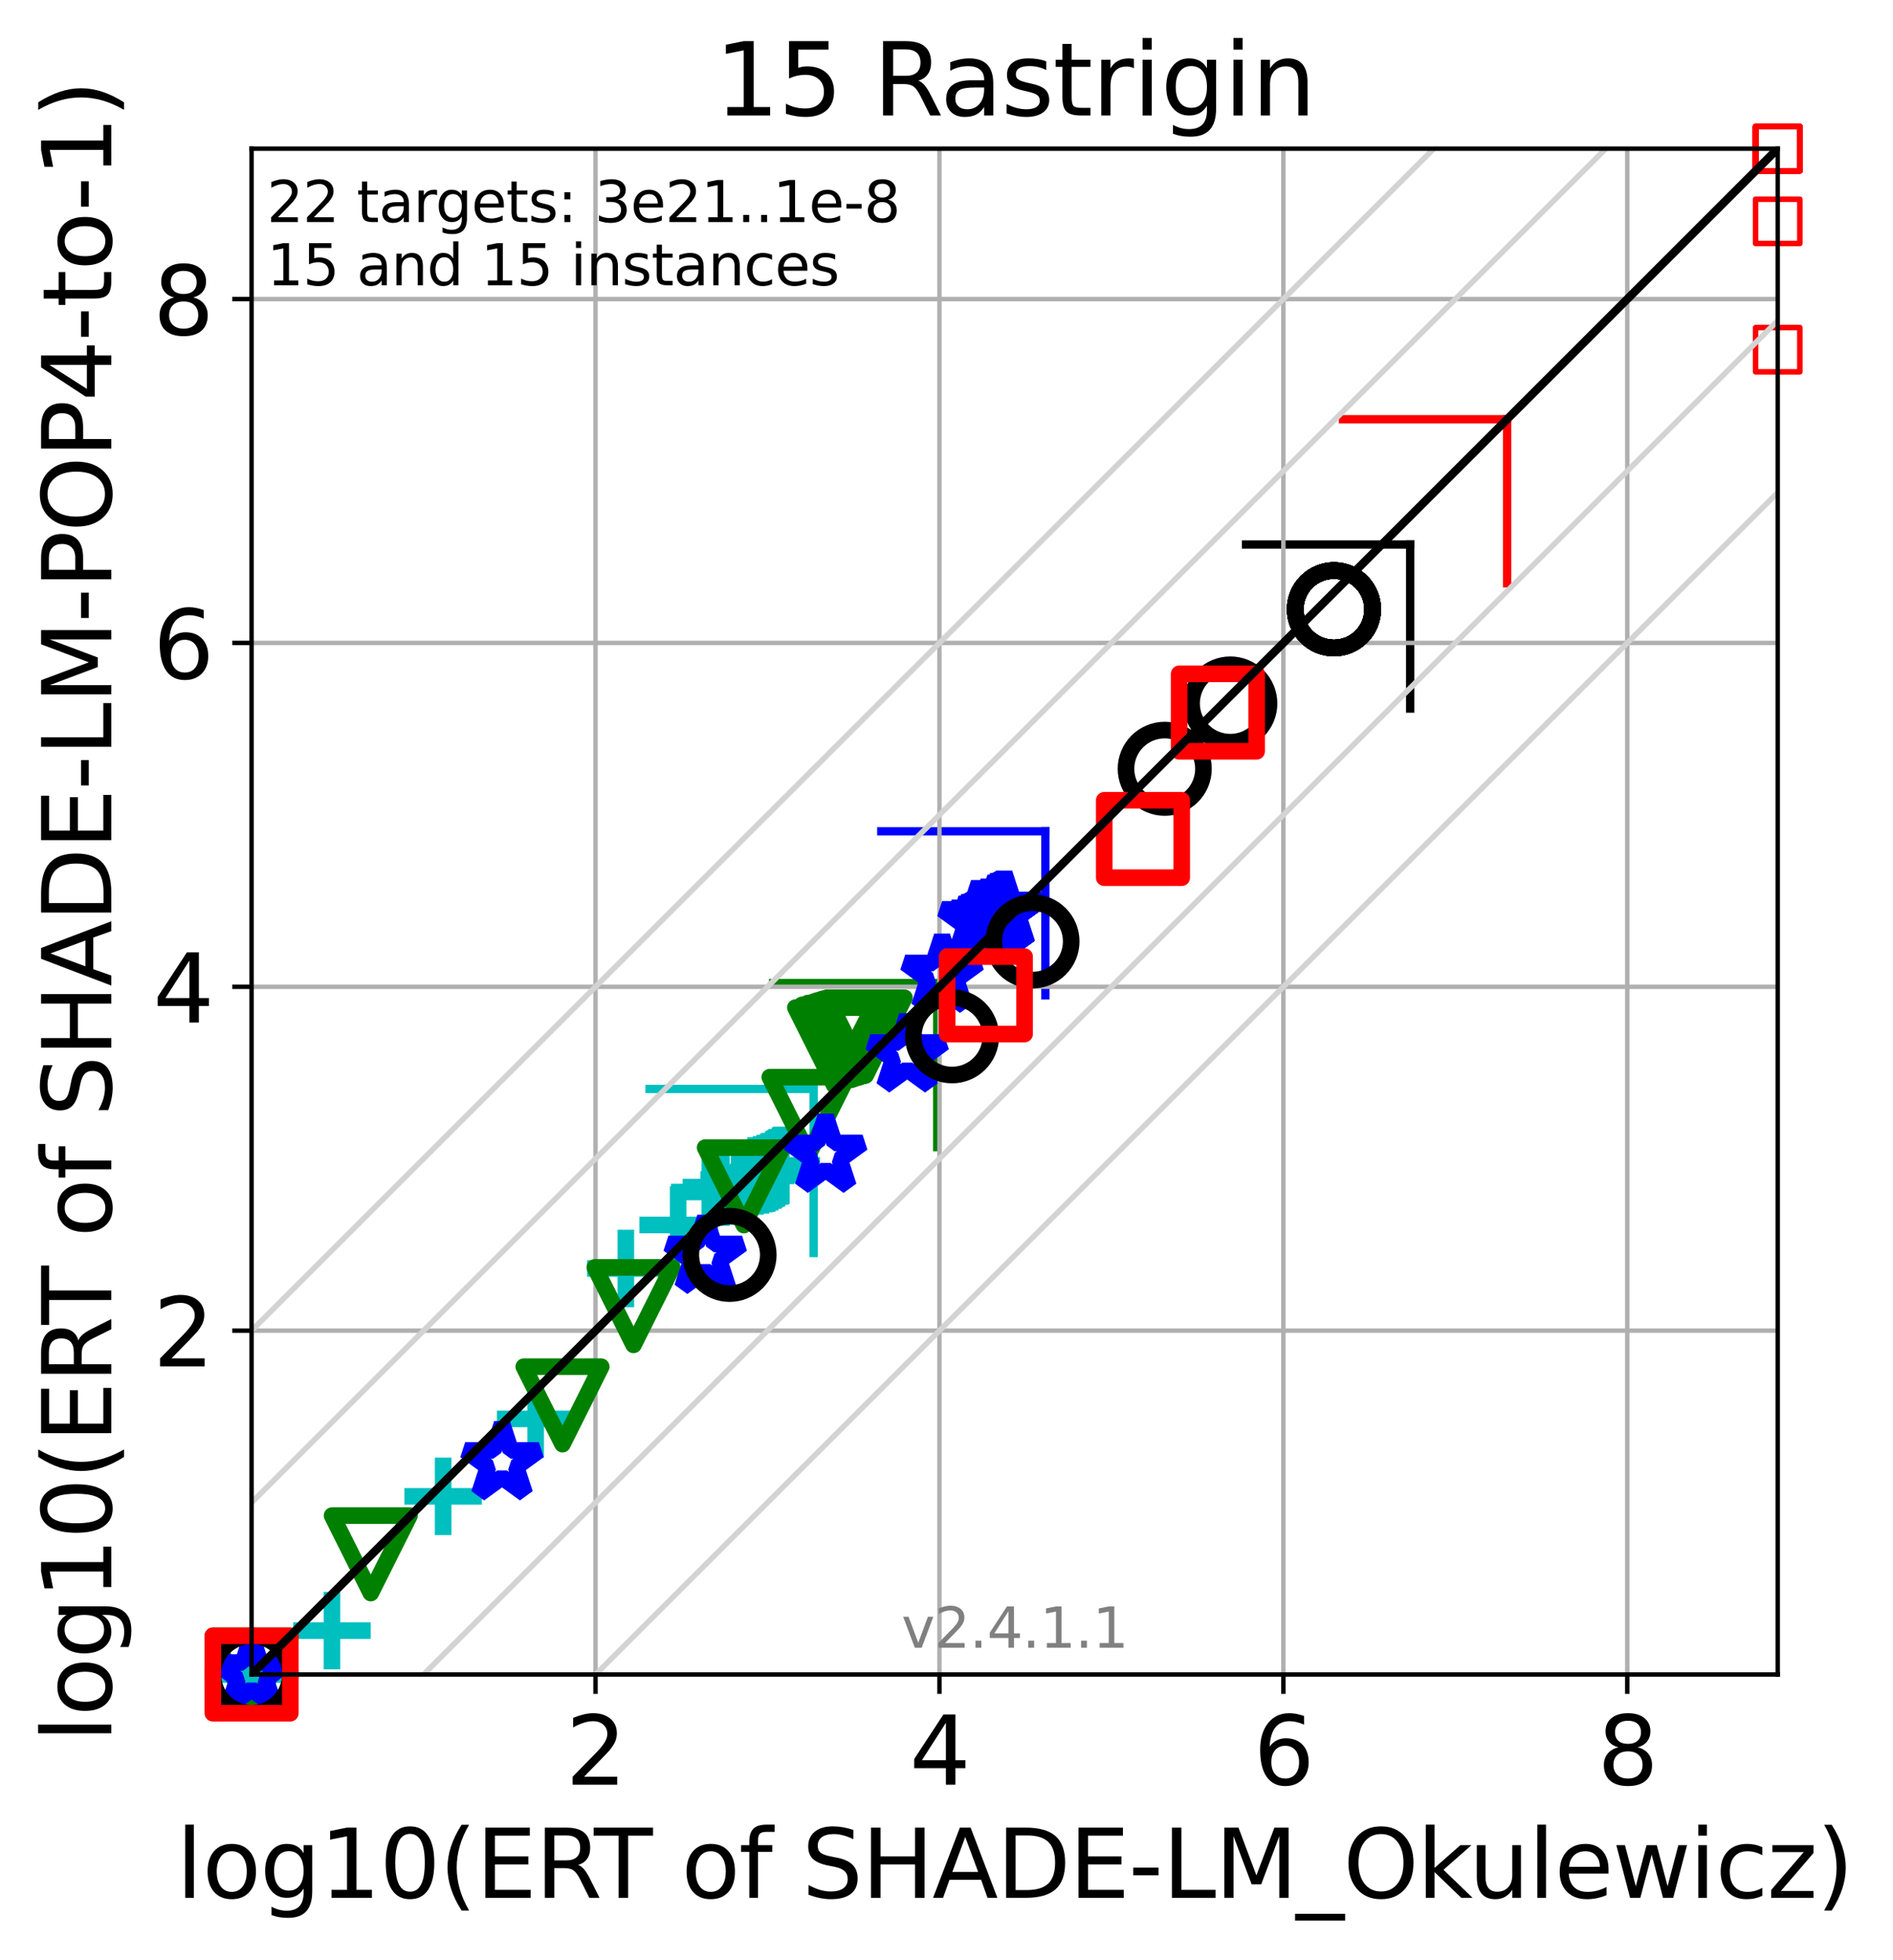 <?xml version="1.0" encoding="utf-8" standalone="no"?>
<!DOCTYPE svg PUBLIC "-//W3C//DTD SVG 1.1//EN"
  "http://www.w3.org/Graphics/SVG/1.1/DTD/svg11.dtd">
<svg height="354.256pt" version="1.1" viewBox="0 0 342.104 354.256" width="342.104pt" xmlns="http://www.w3.org/2000/svg" xmlns:xlink="http://www.w3.org/1999/xlink">
 <defs>
  <style type="text/css">*{stroke-linecap:butt;stroke-linejoin:round;}</style>
 </defs>
 <g id="figure_1">
  <g id="patch_1">
   <path d="M 0 354.256 
L 342.104 354.256 
L 342.104 0 
L 0 0 
z
" style="fill:#ffffff;"/>
  </g>
  <g id="axes_1">
   <g id="patch_2">
    <path d="M 45.469 302.677 
L 321.269 302.677 
L 321.269 26.877 
L 45.469 26.877 
z
" style="fill:#ffffff;"/>
   </g>
   <g id="line2d_1">
    <path clip-path="url(#p8edbc878f7)" d="M 147.045 226.489 
L 147.045 196.835 
" style="fill:none;stroke:#00bfbf;stroke-linecap:square;stroke-width:1.5;"/>
   </g>
   <g id="line2d_2">
    <path clip-path="url(#p8edbc878f7)" d="M 117.391 196.835 
L 147.045 196.835 
" style="fill:none;stroke:#00bfbf;stroke-linecap:square;stroke-width:1.5;"/>
   </g>
   <g id="line2d_3">
    <path clip-path="url(#p8edbc878f7)" d="M 169.374 207.348 
L 169.374 177.693 
" style="fill:none;stroke:#008000;stroke-linecap:square;stroke-width:1.5;"/>
   </g>
   <g id="line2d_4">
    <path clip-path="url(#p8edbc878f7)" d="M 139.72 177.693 
L 169.374 177.693 
" style="fill:none;stroke:#008000;stroke-linecap:square;stroke-width:1.5;"/>
   </g>
   <g id="line2d_5">
    <path clip-path="url(#p8edbc878f7)" d="M 188.924 179.916 
L 188.924 150.261 
" style="fill:none;stroke:#0000ff;stroke-linecap:square;stroke-width:1.5;"/>
   </g>
   <g id="line2d_6">
    <path clip-path="url(#p8edbc878f7)" d="M 159.269 150.261 
L 188.924 150.261 
" style="fill:none;stroke:#0000ff;stroke-linecap:square;stroke-width:1.5;"/>
   </g>
   <g id="line2d_7">
    <path clip-path="url(#p8edbc878f7)" d="M 254.843 128.078 
L 254.843 98.423 
" style="fill:none;stroke:#000000;stroke-linecap:square;stroke-width:1.5;"/>
   </g>
   <g id="line2d_8">
    <path clip-path="url(#p8edbc878f7)" d="M 225.189 98.423 
L 254.843 98.423 
" style="fill:none;stroke:#000000;stroke-linecap:square;stroke-width:1.5;"/>
   </g>
   <g id="line2d_9">
    <path clip-path="url(#p8edbc878f7)" d="M 272.36 105.44 
L 272.36 75.786 
" style="fill:none;stroke:#ff0000;stroke-linecap:square;stroke-width:1.5;"/>
   </g>
   <g id="line2d_10">
    <path clip-path="url(#p8edbc878f7)" d="M 242.706 75.786 
L 272.36 75.786 
" style="fill:none;stroke:#ff0000;stroke-linecap:square;stroke-width:1.5;"/>
   </g>
   <g id="matplotlib.axis_1">
    <g id="xtick_1">
     <g id="line2d_11">
      <path clip-path="url(#p8edbc878f7)" d="M 107.622 302.677 
L 107.622 26.877 
" style="fill:none;stroke:#b0b0b0;stroke-linecap:square;stroke-width:0.8;"/>
     </g>
     <g id="line2d_12">
      <defs>
       <path d="M 0 0 
L 0 3.5 
" id="mc346a90ff4" style="stroke:#000000;stroke-width:0.8;"/>
      </defs>
      <g>
       <use style="stroke:#000000;stroke-width:0.8;" x="107.622" xlink:href="#mc346a90ff4" y="302.677"/>
      </g>
     </g>
     <g id="text_1">
      <!-- 2 -->
      <g transform="translate(102.214 322.595)scale(0.17 -0.17)">
       <defs>
        <path d="M 1228 531 
L 3431 531 
L 3431 0 
L 469 0 
L 469 531 
Q 828 903 1448 1529 
Q 2069 2156 2228 2338 
Q 2531 2678 2651 2914 
Q 2772 3150 2772 3378 
Q 2772 3750 2511 3984 
Q 2250 4219 1831 4219 
Q 1534 4219 1204 4116 
Q 875 4013 500 3803 
L 500 4441 
Q 881 4594 1212 4672 
Q 1544 4750 1819 4750 
Q 2544 4750 2975 4387 
Q 3406 4025 3406 3419 
Q 3406 3131 3298 2873 
Q 3191 2616 2906 2266 
Q 2828 2175 2409 1742 
Q 1991 1309 1228 531 
z
" id="DejaVuSans-32" transform="scale(0.016)"/>
       </defs>
       <use xlink:href="#DejaVuSans-32"/>
      </g>
     </g>
    </g>
    <g id="xtick_2">
     <g id="line2d_13">
      <path clip-path="url(#p8edbc878f7)" d="M 169.776 302.677 
L 169.776 26.877 
" style="fill:none;stroke:#b0b0b0;stroke-linecap:square;stroke-width:0.8;"/>
     </g>
     <g id="line2d_14">
      <g>
       <use style="stroke:#000000;stroke-width:0.8;" x="169.776" xlink:href="#mc346a90ff4" y="302.677"/>
      </g>
     </g>
     <g id="text_2">
      <!-- 4 -->
      <g transform="translate(164.367 322.595)scale(0.17 -0.17)">
       <defs>
        <path d="M 2419 4116 
L 825 1625 
L 2419 1625 
L 2419 4116 
z
M 2253 4666 
L 3047 4666 
L 3047 1625 
L 3713 1625 
L 3713 1100 
L 3047 1100 
L 3047 0 
L 2419 0 
L 2419 1100 
L 313 1100 
L 313 1709 
L 2253 4666 
z
" id="DejaVuSans-34" transform="scale(0.016)"/>
       </defs>
       <use xlink:href="#DejaVuSans-34"/>
      </g>
     </g>
    </g>
    <g id="xtick_3">
     <g id="line2d_15">
      <path clip-path="url(#p8edbc878f7)" d="M 231.929 302.677 
L 231.929 26.877 
" style="fill:none;stroke:#b0b0b0;stroke-linecap:square;stroke-width:0.8;"/>
     </g>
     <g id="line2d_16">
      <g>
       <use style="stroke:#000000;stroke-width:0.8;" x="231.929" xlink:href="#mc346a90ff4" y="302.677"/>
      </g>
     </g>
     <g id="text_3">
      <!-- 6 -->
      <g transform="translate(226.521 322.595)scale(0.17 -0.17)">
       <defs>
        <path d="M 2113 2584 
Q 1688 2584 1439 2293 
Q 1191 2003 1191 1497 
Q 1191 994 1439 701 
Q 1688 409 2113 409 
Q 2538 409 2786 701 
Q 3034 994 3034 1497 
Q 3034 2003 2786 2293 
Q 2538 2584 2113 2584 
z
M 3366 4563 
L 3366 3988 
Q 3128 4100 2886 4159 
Q 2644 4219 2406 4219 
Q 1781 4219 1451 3797 
Q 1122 3375 1075 2522 
Q 1259 2794 1537 2939 
Q 1816 3084 2150 3084 
Q 2853 3084 3261 2657 
Q 3669 2231 3669 1497 
Q 3669 778 3244 343 
Q 2819 -91 2113 -91 
Q 1303 -91 875 529 
Q 447 1150 447 2328 
Q 447 3434 972 4092 
Q 1497 4750 2381 4750 
Q 2619 4750 2861 4703 
Q 3103 4656 3366 4563 
z
" id="DejaVuSans-36" transform="scale(0.016)"/>
       </defs>
       <use xlink:href="#DejaVuSans-36"/>
      </g>
     </g>
    </g>
    <g id="xtick_4">
     <g id="line2d_17">
      <path clip-path="url(#p8edbc878f7)" d="M 294.082 302.677 
L 294.082 26.877 
" style="fill:none;stroke:#b0b0b0;stroke-linecap:square;stroke-width:0.8;"/>
     </g>
     <g id="line2d_18">
      <g>
       <use style="stroke:#000000;stroke-width:0.8;" x="294.082" xlink:href="#mc346a90ff4" y="302.677"/>
      </g>
     </g>
     <g id="text_4">
      <!-- 8 -->
      <g transform="translate(288.674 322.595)scale(0.17 -0.17)">
       <defs>
        <path d="M 2034 2216 
Q 1584 2216 1326 1975 
Q 1069 1734 1069 1313 
Q 1069 891 1326 650 
Q 1584 409 2034 409 
Q 2484 409 2743 651 
Q 3003 894 3003 1313 
Q 3003 1734 2745 1975 
Q 2488 2216 2034 2216 
z
M 1403 2484 
Q 997 2584 770 2862 
Q 544 3141 544 3541 
Q 544 4100 942 4425 
Q 1341 4750 2034 4750 
Q 2731 4750 3128 4425 
Q 3525 4100 3525 3541 
Q 3525 3141 3298 2862 
Q 3072 2584 2669 2484 
Q 3125 2378 3379 2068 
Q 3634 1759 3634 1313 
Q 3634 634 3220 271 
Q 2806 -91 2034 -91 
Q 1263 -91 848 271 
Q 434 634 434 1313 
Q 434 1759 690 2068 
Q 947 2378 1403 2484 
z
M 1172 3481 
Q 1172 3119 1398 2916 
Q 1625 2713 2034 2713 
Q 2441 2713 2670 2916 
Q 2900 3119 2900 3481 
Q 2900 3844 2670 4047 
Q 2441 4250 2034 4250 
Q 1625 4250 1398 4047 
Q 1172 3844 1172 3481 
z
" id="DejaVuSans-38" transform="scale(0.016)"/>
       </defs>
       <use xlink:href="#DejaVuSans-38"/>
      </g>
     </g>
    </g>
    <g id="text_5">
     <!-- log10(ERT of SHADE-LM_Okulewicz) -->
     <g transform="translate(31.834 343.047)scale(0.17 -0.17)">
      <defs>
       <path d="M 603 4863 
L 1178 4863 
L 1178 0 
L 603 0 
L 603 4863 
z
" id="DejaVuSans-6c" transform="scale(0.016)"/>
       <path d="M 1959 3097 
Q 1497 3097 1228 2736 
Q 959 2375 959 1747 
Q 959 1119 1226 758 
Q 1494 397 1959 397 
Q 2419 397 2687 759 
Q 2956 1122 2956 1747 
Q 2956 2369 2687 2733 
Q 2419 3097 1959 3097 
z
M 1959 3584 
Q 2709 3584 3137 3096 
Q 3566 2609 3566 1747 
Q 3566 888 3137 398 
Q 2709 -91 1959 -91 
Q 1206 -91 779 398 
Q 353 888 353 1747 
Q 353 2609 779 3096 
Q 1206 3584 1959 3584 
z
" id="DejaVuSans-6f" transform="scale(0.016)"/>
       <path d="M 2906 1791 
Q 2906 2416 2648 2759 
Q 2391 3103 1925 3103 
Q 1463 3103 1205 2759 
Q 947 2416 947 1791 
Q 947 1169 1205 825 
Q 1463 481 1925 481 
Q 2391 481 2648 825 
Q 2906 1169 2906 1791 
z
M 3481 434 
Q 3481 -459 3084 -895 
Q 2688 -1331 1869 -1331 
Q 1566 -1331 1297 -1286 
Q 1028 -1241 775 -1147 
L 775 -588 
Q 1028 -725 1275 -790 
Q 1522 -856 1778 -856 
Q 2344 -856 2625 -561 
Q 2906 -266 2906 331 
L 2906 616 
Q 2728 306 2450 153 
Q 2172 0 1784 0 
Q 1141 0 747 490 
Q 353 981 353 1791 
Q 353 2603 747 3093 
Q 1141 3584 1784 3584 
Q 2172 3584 2450 3431 
Q 2728 3278 2906 2969 
L 2906 3500 
L 3481 3500 
L 3481 434 
z
" id="DejaVuSans-67" transform="scale(0.016)"/>
       <path d="M 794 531 
L 1825 531 
L 1825 4091 
L 703 3866 
L 703 4441 
L 1819 4666 
L 2450 4666 
L 2450 531 
L 3481 531 
L 3481 0 
L 794 0 
L 794 531 
z
" id="DejaVuSans-31" transform="scale(0.016)"/>
       <path d="M 2034 4250 
Q 1547 4250 1301 3770 
Q 1056 3291 1056 2328 
Q 1056 1369 1301 889 
Q 1547 409 2034 409 
Q 2525 409 2770 889 
Q 3016 1369 3016 2328 
Q 3016 3291 2770 3770 
Q 2525 4250 2034 4250 
z
M 2034 4750 
Q 2819 4750 3233 4129 
Q 3647 3509 3647 2328 
Q 3647 1150 3233 529 
Q 2819 -91 2034 -91 
Q 1250 -91 836 529 
Q 422 1150 422 2328 
Q 422 3509 836 4129 
Q 1250 4750 2034 4750 
z
" id="DejaVuSans-30" transform="scale(0.016)"/>
       <path d="M 1984 4856 
Q 1566 4138 1362 3434 
Q 1159 2731 1159 2009 
Q 1159 1288 1364 580 
Q 1569 -128 1984 -844 
L 1484 -844 
Q 1016 -109 783 600 
Q 550 1309 550 2009 
Q 550 2706 781 3412 
Q 1013 4119 1484 4856 
L 1984 4856 
z
" id="DejaVuSans-28" transform="scale(0.016)"/>
       <path d="M 628 4666 
L 3578 4666 
L 3578 4134 
L 1259 4134 
L 1259 2753 
L 3481 2753 
L 3481 2222 
L 1259 2222 
L 1259 531 
L 3634 531 
L 3634 0 
L 628 0 
L 628 4666 
z
" id="DejaVuSans-45" transform="scale(0.016)"/>
       <path d="M 2841 2188 
Q 3044 2119 3236 1894 
Q 3428 1669 3622 1275 
L 4263 0 
L 3584 0 
L 2988 1197 
Q 2756 1666 2539 1819 
Q 2322 1972 1947 1972 
L 1259 1972 
L 1259 0 
L 628 0 
L 628 4666 
L 2053 4666 
Q 2853 4666 3247 4331 
Q 3641 3997 3641 3322 
Q 3641 2881 3436 2590 
Q 3231 2300 2841 2188 
z
M 1259 4147 
L 1259 2491 
L 2053 2491 
Q 2509 2491 2742 2702 
Q 2975 2913 2975 3322 
Q 2975 3731 2742 3939 
Q 2509 4147 2053 4147 
L 1259 4147 
z
" id="DejaVuSans-52" transform="scale(0.016)"/>
       <path d="M -19 4666 
L 3928 4666 
L 3928 4134 
L 2272 4134 
L 2272 0 
L 1638 0 
L 1638 4134 
L -19 4134 
L -19 4666 
z
" id="DejaVuSans-54" transform="scale(0.016)"/>
       <path id="DejaVuSans-20" transform="scale(0.016)"/>
       <path d="M 2375 4863 
L 2375 4384 
L 1825 4384 
Q 1516 4384 1395 4259 
Q 1275 4134 1275 3809 
L 1275 3500 
L 2222 3500 
L 2222 3053 
L 1275 3053 
L 1275 0 
L 697 0 
L 697 3053 
L 147 3053 
L 147 3500 
L 697 3500 
L 697 3744 
Q 697 4328 969 4595 
Q 1241 4863 1831 4863 
L 2375 4863 
z
" id="DejaVuSans-66" transform="scale(0.016)"/>
       <path d="M 3425 4513 
L 3425 3897 
Q 3066 4069 2747 4153 
Q 2428 4238 2131 4238 
Q 1616 4238 1336 4038 
Q 1056 3838 1056 3469 
Q 1056 3159 1242 3001 
Q 1428 2844 1947 2747 
L 2328 2669 
Q 3034 2534 3370 2195 
Q 3706 1856 3706 1288 
Q 3706 609 3251 259 
Q 2797 -91 1919 -91 
Q 1588 -91 1214 -16 
Q 841 59 441 206 
L 441 856 
Q 825 641 1194 531 
Q 1563 422 1919 422 
Q 2459 422 2753 634 
Q 3047 847 3047 1241 
Q 3047 1584 2836 1778 
Q 2625 1972 2144 2069 
L 1759 2144 
Q 1053 2284 737 2584 
Q 422 2884 422 3419 
Q 422 4038 858 4394 
Q 1294 4750 2059 4750 
Q 2388 4750 2728 4690 
Q 3069 4631 3425 4513 
z
" id="DejaVuSans-53" transform="scale(0.016)"/>
       <path d="M 628 4666 
L 1259 4666 
L 1259 2753 
L 3553 2753 
L 3553 4666 
L 4184 4666 
L 4184 0 
L 3553 0 
L 3553 2222 
L 1259 2222 
L 1259 0 
L 628 0 
L 628 4666 
z
" id="DejaVuSans-48" transform="scale(0.016)"/>
       <path d="M 2188 4044 
L 1331 1722 
L 3047 1722 
L 2188 4044 
z
M 1831 4666 
L 2547 4666 
L 4325 0 
L 3669 0 
L 3244 1197 
L 1141 1197 
L 716 0 
L 50 0 
L 1831 4666 
z
" id="DejaVuSans-41" transform="scale(0.016)"/>
       <path d="M 1259 4147 
L 1259 519 
L 2022 519 
Q 2988 519 3436 956 
Q 3884 1394 3884 2338 
Q 3884 3275 3436 3711 
Q 2988 4147 2022 4147 
L 1259 4147 
z
M 628 4666 
L 1925 4666 
Q 3281 4666 3915 4102 
Q 4550 3538 4550 2338 
Q 4550 1131 3912 565 
Q 3275 0 1925 0 
L 628 0 
L 628 4666 
z
" id="DejaVuSans-44" transform="scale(0.016)"/>
       <path d="M 313 2009 
L 1997 2009 
L 1997 1497 
L 313 1497 
L 313 2009 
z
" id="DejaVuSans-2d" transform="scale(0.016)"/>
       <path d="M 628 4666 
L 1259 4666 
L 1259 531 
L 3531 531 
L 3531 0 
L 628 0 
L 628 4666 
z
" id="DejaVuSans-4c" transform="scale(0.016)"/>
       <path d="M 628 4666 
L 1569 4666 
L 2759 1491 
L 3956 4666 
L 4897 4666 
L 4897 0 
L 4281 0 
L 4281 4097 
L 3078 897 
L 2444 897 
L 1241 4097 
L 1241 0 
L 628 0 
L 628 4666 
z
" id="DejaVuSans-4d" transform="scale(0.016)"/>
       <path d="M 3263 -1063 
L 3263 -1509 
L -63 -1509 
L -63 -1063 
L 3263 -1063 
z
" id="DejaVuSans-5f" transform="scale(0.016)"/>
       <path d="M 2522 4238 
Q 1834 4238 1429 3725 
Q 1025 3213 1025 2328 
Q 1025 1447 1429 934 
Q 1834 422 2522 422 
Q 3209 422 3611 934 
Q 4013 1447 4013 2328 
Q 4013 3213 3611 3725 
Q 3209 4238 2522 4238 
z
M 2522 4750 
Q 3503 4750 4090 4092 
Q 4678 3434 4678 2328 
Q 4678 1225 4090 567 
Q 3503 -91 2522 -91 
Q 1538 -91 948 565 
Q 359 1222 359 2328 
Q 359 3434 948 4092 
Q 1538 4750 2522 4750 
z
" id="DejaVuSans-4f" transform="scale(0.016)"/>
       <path d="M 581 4863 
L 1159 4863 
L 1159 1991 
L 2875 3500 
L 3609 3500 
L 1753 1863 
L 3688 0 
L 2938 0 
L 1159 1709 
L 1159 0 
L 581 0 
L 581 4863 
z
" id="DejaVuSans-6b" transform="scale(0.016)"/>
       <path d="M 544 1381 
L 544 3500 
L 1119 3500 
L 1119 1403 
Q 1119 906 1312 657 
Q 1506 409 1894 409 
Q 2359 409 2629 706 
Q 2900 1003 2900 1516 
L 2900 3500 
L 3475 3500 
L 3475 0 
L 2900 0 
L 2900 538 
Q 2691 219 2414 64 
Q 2138 -91 1772 -91 
Q 1169 -91 856 284 
Q 544 659 544 1381 
z
M 1991 3584 
L 1991 3584 
z
" id="DejaVuSans-75" transform="scale(0.016)"/>
       <path d="M 3597 1894 
L 3597 1613 
L 953 1613 
Q 991 1019 1311 708 
Q 1631 397 2203 397 
Q 2534 397 2845 478 
Q 3156 559 3463 722 
L 3463 178 
Q 3153 47 2828 -22 
Q 2503 -91 2169 -91 
Q 1331 -91 842 396 
Q 353 884 353 1716 
Q 353 2575 817 3079 
Q 1281 3584 2069 3584 
Q 2775 3584 3186 3129 
Q 3597 2675 3597 1894 
z
M 3022 2063 
Q 3016 2534 2758 2815 
Q 2500 3097 2075 3097 
Q 1594 3097 1305 2825 
Q 1016 2553 972 2059 
L 3022 2063 
z
" id="DejaVuSans-65" transform="scale(0.016)"/>
       <path d="M 269 3500 
L 844 3500 
L 1563 769 
L 2278 3500 
L 2956 3500 
L 3675 769 
L 4391 3500 
L 4966 3500 
L 4050 0 
L 3372 0 
L 2619 2869 
L 1863 0 
L 1184 0 
L 269 3500 
z
" id="DejaVuSans-77" transform="scale(0.016)"/>
       <path d="M 603 3500 
L 1178 3500 
L 1178 0 
L 603 0 
L 603 3500 
z
M 603 4863 
L 1178 4863 
L 1178 4134 
L 603 4134 
L 603 4863 
z
" id="DejaVuSans-69" transform="scale(0.016)"/>
       <path d="M 3122 3366 
L 3122 2828 
Q 2878 2963 2633 3030 
Q 2388 3097 2138 3097 
Q 1578 3097 1268 2742 
Q 959 2388 959 1747 
Q 959 1106 1268 751 
Q 1578 397 2138 397 
Q 2388 397 2633 464 
Q 2878 531 3122 666 
L 3122 134 
Q 2881 22 2623 -34 
Q 2366 -91 2075 -91 
Q 1284 -91 818 406 
Q 353 903 353 1747 
Q 353 2603 823 3093 
Q 1294 3584 2113 3584 
Q 2378 3584 2631 3529 
Q 2884 3475 3122 3366 
z
" id="DejaVuSans-63" transform="scale(0.016)"/>
       <path d="M 353 3500 
L 3084 3500 
L 3084 2975 
L 922 459 
L 3084 459 
L 3084 0 
L 275 0 
L 275 525 
L 2438 3041 
L 353 3041 
L 353 3500 
z
" id="DejaVuSans-7a" transform="scale(0.016)"/>
       <path d="M 513 4856 
L 1013 4856 
Q 1481 4119 1714 3412 
Q 1947 2706 1947 2009 
Q 1947 1309 1714 600 
Q 1481 -109 1013 -844 
L 513 -844 
Q 928 -128 1133 580 
Q 1338 1288 1338 2009 
Q 1338 2731 1133 3434 
Q 928 4138 513 4856 
z
" id="DejaVuSans-29" transform="scale(0.016)"/>
      </defs>
      <use xlink:href="#DejaVuSans-6c"/>
      <use x="27.783" xlink:href="#DejaVuSans-6f"/>
      <use x="88.965" xlink:href="#DejaVuSans-67"/>
      <use x="152.441" xlink:href="#DejaVuSans-31"/>
      <use x="216.064" xlink:href="#DejaVuSans-30"/>
      <use x="279.688" xlink:href="#DejaVuSans-28"/>
      <use x="318.701" xlink:href="#DejaVuSans-45"/>
      <use x="381.885" xlink:href="#DejaVuSans-52"/>
      <use x="444.117" xlink:href="#DejaVuSans-54"/>
      <use x="505.201" xlink:href="#DejaVuSans-20"/>
      <use x="536.988" xlink:href="#DejaVuSans-6f"/>
      <use x="598.17" xlink:href="#DejaVuSans-66"/>
      <use x="633.375" xlink:href="#DejaVuSans-20"/>
      <use x="665.162" xlink:href="#DejaVuSans-53"/>
      <use x="728.639" xlink:href="#DejaVuSans-48"/>
      <use x="803.834" xlink:href="#DejaVuSans-41"/>
      <use x="872.242" xlink:href="#DejaVuSans-44"/>
      <use x="949.244" xlink:href="#DejaVuSans-45"/>
      <use x="1012.428" xlink:href="#DejaVuSans-2d"/>
      <use x="1048.512" xlink:href="#DejaVuSans-4c"/>
      <use x="1104.225" xlink:href="#DejaVuSans-4d"/>
      <use x="1190.504" xlink:href="#DejaVuSans-5f"/>
      <use x="1240.504" xlink:href="#DejaVuSans-4f"/>
      <use x="1319.215" xlink:href="#DejaVuSans-6b"/>
      <use x="1374" xlink:href="#DejaVuSans-75"/>
      <use x="1437.379" xlink:href="#DejaVuSans-6c"/>
      <use x="1465.162" xlink:href="#DejaVuSans-65"/>
      <use x="1526.686" xlink:href="#DejaVuSans-77"/>
      <use x="1608.473" xlink:href="#DejaVuSans-69"/>
      <use x="1636.256" xlink:href="#DejaVuSans-63"/>
      <use x="1691.236" xlink:href="#DejaVuSans-7a"/>
      <use x="1743.727" xlink:href="#DejaVuSans-29"/>
     </g>
    </g>
   </g>
   <g id="matplotlib.axis_2">
    <g id="ytick_1">
     <g id="line2d_19">
      <path clip-path="url(#p8edbc878f7)" d="M 45.469 240.524 
L 321.269 240.524 
" style="fill:none;stroke:#b0b0b0;stroke-linecap:square;stroke-width:0.8;"/>
     </g>
     <g id="line2d_20">
      <defs>
       <path d="M 0 0 
L -3.5 0 
" id="m4643ec2859" style="stroke:#000000;stroke-width:0.8;"/>
      </defs>
      <g>
       <use style="stroke:#000000;stroke-width:0.8;" x="45.469" xlink:href="#m4643ec2859" y="240.524"/>
      </g>
     </g>
     <g id="text_6">
      <!-- 2 -->
      <g transform="translate(27.653 246.983)scale(0.17 -0.17)">
       <use xlink:href="#DejaVuSans-32"/>
      </g>
     </g>
    </g>
    <g id="ytick_2">
     <g id="line2d_21">
      <path clip-path="url(#p8edbc878f7)" d="M 45.469 178.371 
L 321.269 178.371 
" style="fill:none;stroke:#b0b0b0;stroke-linecap:square;stroke-width:0.8;"/>
     </g>
     <g id="line2d_22">
      <g>
       <use style="stroke:#000000;stroke-width:0.8;" x="45.469" xlink:href="#m4643ec2859" y="178.371"/>
      </g>
     </g>
     <g id="text_7">
      <!-- 4 -->
      <g transform="translate(27.653 184.829)scale(0.17 -0.17)">
       <use xlink:href="#DejaVuSans-34"/>
      </g>
     </g>
    </g>
    <g id="ytick_3">
     <g id="line2d_23">
      <path clip-path="url(#p8edbc878f7)" d="M 45.469 116.217 
L 321.269 116.217 
" style="fill:none;stroke:#b0b0b0;stroke-linecap:square;stroke-width:0.8;"/>
     </g>
     <g id="line2d_24">
      <g>
       <use style="stroke:#000000;stroke-width:0.8;" x="45.469" xlink:href="#m4643ec2859" y="116.217"/>
      </g>
     </g>
     <g id="text_8">
      <!-- 6 -->
      <g transform="translate(27.653 122.676)scale(0.17 -0.17)">
       <use xlink:href="#DejaVuSans-36"/>
      </g>
     </g>
    </g>
    <g id="ytick_4">
     <g id="line2d_25">
      <path clip-path="url(#p8edbc878f7)" d="M 45.469 54.064 
L 321.269 54.064 
" style="fill:none;stroke:#b0b0b0;stroke-linecap:square;stroke-width:0.8;"/>
     </g>
     <g id="line2d_26">
      <g>
       <use style="stroke:#000000;stroke-width:0.8;" x="45.469" xlink:href="#m4643ec2859" y="54.064"/>
      </g>
     </g>
     <g id="text_9">
      <!-- 8 -->
      <g transform="translate(27.653 60.523)scale(0.17 -0.17)">
       <use xlink:href="#DejaVuSans-38"/>
      </g>
     </g>
    </g>
    <g id="text_10">
     <!-- log10(ERT of SHADE-LM-POP4-to-1) -->
     <g transform="translate(20.117 314.939)rotate(-90)scale(0.17 -0.17)">
      <defs>
       <path d="M 1259 4147 
L 1259 2394 
L 2053 2394 
Q 2494 2394 2734 2622 
Q 2975 2850 2975 3272 
Q 2975 3691 2734 3919 
Q 2494 4147 2053 4147 
L 1259 4147 
z
M 628 4666 
L 2053 4666 
Q 2838 4666 3239 4311 
Q 3641 3956 3641 3272 
Q 3641 2581 3239 2228 
Q 2838 1875 2053 1875 
L 1259 1875 
L 1259 0 
L 628 0 
L 628 4666 
z
" id="DejaVuSans-50" transform="scale(0.016)"/>
       <path d="M 1172 4494 
L 1172 3500 
L 2356 3500 
L 2356 3053 
L 1172 3053 
L 1172 1153 
Q 1172 725 1289 603 
Q 1406 481 1766 481 
L 2356 481 
L 2356 0 
L 1766 0 
Q 1100 0 847 248 
Q 594 497 594 1153 
L 594 3053 
L 172 3053 
L 172 3500 
L 594 3500 
L 594 4494 
L 1172 4494 
z
" id="DejaVuSans-74" transform="scale(0.016)"/>
      </defs>
      <use xlink:href="#DejaVuSans-6c"/>
      <use x="27.783" xlink:href="#DejaVuSans-6f"/>
      <use x="88.965" xlink:href="#DejaVuSans-67"/>
      <use x="152.441" xlink:href="#DejaVuSans-31"/>
      <use x="216.064" xlink:href="#DejaVuSans-30"/>
      <use x="279.688" xlink:href="#DejaVuSans-28"/>
      <use x="318.701" xlink:href="#DejaVuSans-45"/>
      <use x="381.885" xlink:href="#DejaVuSans-52"/>
      <use x="444.117" xlink:href="#DejaVuSans-54"/>
      <use x="505.201" xlink:href="#DejaVuSans-20"/>
      <use x="536.988" xlink:href="#DejaVuSans-6f"/>
      <use x="598.17" xlink:href="#DejaVuSans-66"/>
      <use x="633.375" xlink:href="#DejaVuSans-20"/>
      <use x="665.162" xlink:href="#DejaVuSans-53"/>
      <use x="728.639" xlink:href="#DejaVuSans-48"/>
      <use x="803.834" xlink:href="#DejaVuSans-41"/>
      <use x="872.242" xlink:href="#DejaVuSans-44"/>
      <use x="949.244" xlink:href="#DejaVuSans-45"/>
      <use x="1012.428" xlink:href="#DejaVuSans-2d"/>
      <use x="1048.512" xlink:href="#DejaVuSans-4c"/>
      <use x="1104.225" xlink:href="#DejaVuSans-4d"/>
      <use x="1190.504" xlink:href="#DejaVuSans-2d"/>
      <use x="1226.588" xlink:href="#DejaVuSans-50"/>
      <use x="1286.891" xlink:href="#DejaVuSans-4f"/>
      <use x="1365.602" xlink:href="#DejaVuSans-50"/>
      <use x="1425.904" xlink:href="#DejaVuSans-34"/>
      <use x="1489.527" xlink:href="#DejaVuSans-2d"/>
      <use x="1525.611" xlink:href="#DejaVuSans-74"/>
      <use x="1564.82" xlink:href="#DejaVuSans-6f"/>
      <use x="1627.877" xlink:href="#DejaVuSans-2d"/>
      <use x="1663.961" xlink:href="#DejaVuSans-31"/>
      <use x="1727.584" xlink:href="#DejaVuSans-29"/>
     </g>
    </g>
   </g>
   <g id="line2d_27">
    <defs>
     <path d="M -7 0 
L 7 0 
M 0 7 
L 0 -7 
" id="mfe9431008d" style="stroke:#00bfbf;stroke-width:3;"/>
    </defs>
    <g>
     <use style="fill-opacity:0;stroke:#00bfbf;stroke-width:3;" x="45.469" xlink:href="#mfe9431008d" y="302.677"/>
     <use style="fill-opacity:0;stroke:#00bfbf;stroke-width:3;" x="59.993" xlink:href="#mfe9431008d" y="294.744"/>
     <use style="fill-opacity:0;stroke:#00bfbf;stroke-width:3;" x="80.087" xlink:href="#mfe9431008d" y="270.479"/>
     <use style="fill-opacity:0;stroke:#00bfbf;stroke-width:3;" x="96.805" xlink:href="#mfe9431008d" y="256.477"/>
     <use style="fill-opacity:0;stroke:#00bfbf;stroke-width:3;" x="113.101" xlink:href="#mfe9431008d" y="229.287"/>
     <use style="fill-opacity:0;stroke:#00bfbf;stroke-width:3;" x="122.557" xlink:href="#mfe9431008d" y="221.424"/>
     <use style="fill-opacity:0;stroke:#00bfbf;stroke-width:3;" x="128.275" xlink:href="#mfe9431008d" y="215.462"/>
     <use style="fill-opacity:0;stroke:#00bfbf;stroke-width:3;" x="130.368" xlink:href="#mfe9431008d" y="214.581"/>
     <use style="fill-opacity:0;stroke:#00bfbf;stroke-width:3;" x="133.584" xlink:href="#mfe9431008d" y="213.199"/>
     <use style="fill-opacity:0;stroke:#00bfbf;stroke-width:3;" x="134.759" xlink:href="#mfe9431008d" y="213.082"/>
     <use style="fill-opacity:0;stroke:#00bfbf;stroke-width:3;" x="136.539" xlink:href="#mfe9431008d" y="212.554"/>
     <use style="fill-opacity:0;stroke:#00bfbf;stroke-width:3;" x="137.531" xlink:href="#mfe9431008d" y="212.356"/>
     <use style="fill-opacity:0;stroke:#00bfbf;stroke-width:3;" x="138.186" xlink:href="#mfe9431008d" y="212.137"/>
     <use style="fill-opacity:0;stroke:#00bfbf;stroke-width:3;" x="138.646" xlink:href="#mfe9431008d" y="212.067"/>
     <use style="fill-opacity:0;stroke:#00bfbf;stroke-width:3;" x="138.917" xlink:href="#mfe9431008d" y="211.826"/>
     <use style="fill-opacity:0;stroke:#00bfbf;stroke-width:3;" x="139.203" xlink:href="#mfe9431008d" y="211.785"/>
     <use style="fill-opacity:0;stroke:#00bfbf;stroke-width:3;" x="139.732" xlink:href="#mfe9431008d" y="211.5"/>
     <use style="fill-opacity:0;stroke:#00bfbf;stroke-width:3;" x="139.915" xlink:href="#mfe9431008d" y="211.341"/>
     <use style="fill-opacity:0;stroke:#00bfbf;stroke-width:3;" x="140.226" xlink:href="#mfe9431008d" y="211.166"/>
     <use style="fill-opacity:0;stroke:#00bfbf;stroke-width:3;" x="140.436" xlink:href="#mfe9431008d" y="211.058"/>
     <use style="fill-opacity:0;stroke:#00bfbf;stroke-width:3;" x="140.957" xlink:href="#mfe9431008d" y="210.772"/>
     <use style="fill-opacity:0;stroke:#00bfbf;stroke-width:3;" x="141.205" xlink:href="#mfe9431008d" y="210.651"/>
    </g>
   </g>
   <g id="line2d_28">
    <defs>
     <path d="M -0 7 
L 7 -7 
L -7 -7 
z
" id="me340fda5b2" style="stroke:#008000;stroke-linejoin:miter;stroke-width:3;"/>
    </defs>
    <g>
     <use style="fill-opacity:0;stroke:#008000;stroke-linejoin:miter;stroke-width:3;" x="45.469" xlink:href="#me340fda5b2" y="302.677"/>
     <use style="fill-opacity:0;stroke:#008000;stroke-linejoin:miter;stroke-width:3;" x="67.01" xlink:href="#me340fda5b2" y="280.956"/>
     <use style="fill-opacity:0;stroke:#008000;stroke-linejoin:miter;stroke-width:3;" x="101.655" xlink:href="#me340fda5b2" y="254.04"/>
     <use style="fill-opacity:0;stroke:#008000;stroke-linejoin:miter;stroke-width:3;" x="114.495" xlink:href="#me340fda5b2" y="236.092"/>
     <use style="fill-opacity:0;stroke:#008000;stroke-linejoin:miter;stroke-width:3;" x="134.427" xlink:href="#me340fda5b2" y="214.442"/>
     <use style="fill-opacity:0;stroke:#008000;stroke-linejoin:miter;stroke-width:3;" x="146.111" xlink:href="#me340fda5b2" y="201.703"/>
     <use style="fill-opacity:0;stroke:#008000;stroke-linejoin:miter;stroke-width:3;" x="150.74" xlink:href="#me340fda5b2" y="189.135"/>
     <use style="fill-opacity:0;stroke:#008000;stroke-linejoin:miter;stroke-width:3;" x="151.933" xlink:href="#me340fda5b2" y="188.631"/>
     <use style="fill-opacity:0;stroke:#008000;stroke-linejoin:miter;stroke-width:3;" x="152.966" xlink:href="#me340fda5b2" y="188.315"/>
     <use style="fill-opacity:0;stroke:#008000;stroke-linejoin:miter;stroke-width:3;" x="153.722" xlink:href="#me340fda5b2" y="188.199"/>
     <use style="fill-opacity:0;stroke:#008000;stroke-linejoin:miter;stroke-width:3;" x="153.983" xlink:href="#me340fda5b2" y="188.116"/>
     <use style="fill-opacity:0;stroke:#008000;stroke-linejoin:miter;stroke-width:3;" x="154.149" xlink:href="#me340fda5b2" y="188.074"/>
     <use style="fill-opacity:0;stroke:#008000;stroke-linejoin:miter;stroke-width:3;" x="154.389" xlink:href="#me340fda5b2" y="187.965"/>
     <use style="fill-opacity:0;stroke:#008000;stroke-linejoin:miter;stroke-width:3;" x="154.579" xlink:href="#me340fda5b2" y="187.899"/>
     <use style="fill-opacity:0;stroke:#008000;stroke-linejoin:miter;stroke-width:3;" x="154.879" xlink:href="#me340fda5b2" y="187.812"/>
     <use style="fill-opacity:0;stroke:#008000;stroke-linejoin:miter;stroke-width:3;" x="155.125" xlink:href="#me340fda5b2" y="187.759"/>
     <use style="fill-opacity:0;stroke:#008000;stroke-linejoin:miter;stroke-width:3;" x="155.425" xlink:href="#me340fda5b2" y="187.672"/>
     <use style="fill-opacity:0;stroke:#008000;stroke-linejoin:miter;stroke-width:3;" x="155.508" xlink:href="#me340fda5b2" y="187.615"/>
     <use style="fill-opacity:0;stroke:#008000;stroke-linejoin:miter;stroke-width:3;" x="155.765" xlink:href="#me340fda5b2" y="187.537"/>
     <use style="fill-opacity:0;stroke:#008000;stroke-linejoin:miter;stroke-width:3;" x="156.065" xlink:href="#me340fda5b2" y="187.473"/>
     <use style="fill-opacity:0;stroke:#008000;stroke-linejoin:miter;stroke-width:3;" x="156.382" xlink:href="#me340fda5b2" y="187.407"/>
     <use style="fill-opacity:0;stroke:#008000;stroke-linejoin:miter;stroke-width:3;" x="156.46" xlink:href="#me340fda5b2" y="187.352"/>
    </g>
   </g>
   <g id="line2d_29">
    <defs>
     <path d="M 0 -7 
L -1.572 -2.163 
L -6.657 -2.163 
L -2.543 0.826 
L -4.114 5.663 
L -0 2.674 
L 4.114 5.663 
L 2.543 0.826 
L 6.657 -2.163 
L 1.572 -2.163 
z
" id="m7fb971317c" style="stroke:#0000ff;stroke-linejoin:bevel;stroke-width:3;"/>
    </defs>
    <g>
     <use style="fill-opacity:0;stroke:#0000ff;stroke-linejoin:bevel;stroke-width:3;" x="45.469" xlink:href="#m7fb971317c" y="302.677"/>
     <use style="fill-opacity:0;stroke:#0000ff;stroke-linejoin:bevel;stroke-width:3;" x="90.728" xlink:href="#m7fb971317c" y="264.334"/>
     <use style="fill-opacity:0;stroke:#0000ff;stroke-linejoin:bevel;stroke-width:3;" x="127.45" xlink:href="#m7fb971317c" y="227.026"/>
     <use style="fill-opacity:0;stroke:#0000ff;stroke-linejoin:bevel;stroke-width:3;" x="149.222" xlink:href="#m7fb971317c" y="208.753"/>
     <use style="fill-opacity:0;stroke:#0000ff;stroke-linejoin:bevel;stroke-width:3;" x="163.94" xlink:href="#m7fb971317c" y="190.61"/>
     <use style="fill-opacity:0;stroke:#0000ff;stroke-linejoin:bevel;stroke-width:3;" x="170.252" xlink:href="#m7fb971317c" y="176.22"/>
     <use style="fill-opacity:0;stroke:#0000ff;stroke-linejoin:bevel;stroke-width:3;" x="176.919" xlink:href="#m7fb971317c" y="166.539"/>
     <use style="fill-opacity:0;stroke:#0000ff;stroke-linejoin:bevel;stroke-width:3;" x="178.654" xlink:href="#m7fb971317c" y="166.269"/>
     <use style="fill-opacity:0;stroke:#0000ff;stroke-linejoin:bevel;stroke-width:3;" x="179.882" xlink:href="#m7fb971317c" y="165.559"/>
     <use style="fill-opacity:0;stroke:#0000ff;stroke-linejoin:bevel;stroke-width:3;" x="180.36" xlink:href="#m7fb971317c" y="165.268"/>
     <use style="fill-opacity:0;stroke:#0000ff;stroke-linejoin:bevel;stroke-width:3;" x="180.723" xlink:href="#m7fb971317c" y="165.233"/>
     <use style="fill-opacity:0;stroke:#0000ff;stroke-linejoin:bevel;stroke-width:3;" x="180.806" xlink:href="#m7fb971317c" y="165.206"/>
     <use style="fill-opacity:0;stroke:#0000ff;stroke-linejoin:bevel;stroke-width:3;" x="180.968" xlink:href="#m7fb971317c" y="165.151"/>
     <use style="fill-opacity:0;stroke:#0000ff;stroke-linejoin:bevel;stroke-width:3;" x="181.026" xlink:href="#m7fb971317c" y="165.11"/>
     <use style="fill-opacity:0;stroke:#0000ff;stroke-linejoin:bevel;stroke-width:3;" x="181.124" xlink:href="#m7fb971317c" y="165.066"/>
     <use style="fill-opacity:0;stroke:#0000ff;stroke-linejoin:bevel;stroke-width:3;" x="181.171" xlink:href="#m7fb971317c" y="165.042"/>
     <use style="fill-opacity:0;stroke:#0000ff;stroke-linejoin:bevel;stroke-width:3;" x="181.221" xlink:href="#m7fb971317c" y="165.008"/>
     <use style="fill-opacity:0;stroke:#0000ff;stroke-linejoin:bevel;stroke-width:3;" x="181.261" xlink:href="#m7fb971317c" y="164.971"/>
     <use style="fill-opacity:0;stroke:#0000ff;stroke-linejoin:bevel;stroke-width:3;" x="181.356" xlink:href="#m7fb971317c" y="164.935"/>
     <use style="fill-opacity:0;stroke:#0000ff;stroke-linejoin:bevel;stroke-width:3;" x="181.387" xlink:href="#m7fb971317c" y="164.896"/>
     <use style="fill-opacity:0;stroke:#0000ff;stroke-linejoin:bevel;stroke-width:3;" x="181.434" xlink:href="#m7fb971317c" y="164.858"/>
     <use style="fill-opacity:0;stroke:#0000ff;stroke-linejoin:bevel;stroke-width:3;" x="181.495" xlink:href="#m7fb971317c" y="164.832"/>
    </g>
   </g>
   <g id="line2d_30">
    <defs>
     <path d="M 0 7 
C 1.856 7 3.637 6.262 4.95 4.95 
C 6.262 3.637 7 1.856 7 0 
C 7 -1.856 6.262 -3.637 4.95 -4.95 
C 3.637 -6.262 1.856 -7 0 -7 
C -1.856 -7 -3.637 -6.262 -4.95 -4.95 
C -6.262 -3.637 -7 -1.856 -7 0 
C -7 1.856 -6.262 3.637 -4.95 4.95 
C -3.637 6.262 -1.856 7 0 7 
z
" id="mc8b618f846" style="stroke:#000000;stroke-width:3;"/>
    </defs>
    <g>
     <use style="fill-opacity:0;stroke:#000000;stroke-width:3;" x="45.469" xlink:href="#mc8b618f846" y="302.677"/>
     <use style="fill-opacity:0;stroke:#000000;stroke-width:3;" x="131.844" xlink:href="#mc8b618f846" y="226.825"/>
     <use style="fill-opacity:0;stroke:#000000;stroke-width:3;" x="172.058" xlink:href="#mc8b618f846" y="187.319"/>
     <use style="fill-opacity:0;stroke:#000000;stroke-width:3;" x="186.591" xlink:href="#mc8b618f846" y="170.163"/>
     <use style="fill-opacity:0;stroke:#000000;stroke-width:3;" x="210.491" xlink:href="#mc8b618f846" y="138.965"/>
     <use style="fill-opacity:0;stroke:#000000;stroke-width:3;" x="222.343" xlink:href="#mc8b618f846" y="127.157"/>
     <use style="fill-opacity:0;stroke:#000000;stroke-width:3;" x="241.035" xlink:href="#mc8b618f846" y="110.146"/>
     <use style="fill-opacity:0;stroke:#000000;stroke-width:3;" x="241.046" xlink:href="#mc8b618f846" y="110.143"/>
     <use style="fill-opacity:0;stroke:#000000;stroke-width:3;" x="241.067" xlink:href="#mc8b618f846" y="110.141"/>
     <use style="fill-opacity:0;stroke:#000000;stroke-width:3;" x="241.067" xlink:href="#mc8b618f846" y="110.14"/>
     <use style="fill-opacity:0;stroke:#000000;stroke-width:3;" x="241.068" xlink:href="#mc8b618f846" y="110.139"/>
     <use style="fill-opacity:0;stroke:#000000;stroke-width:3;" x="241.069" xlink:href="#mc8b618f846" y="110.137"/>
     <use style="fill-opacity:0;stroke:#000000;stroke-width:3;" x="241.072" xlink:href="#mc8b618f846" y="110.134"/>
     <use style="fill-opacity:0;stroke:#000000;stroke-width:3;" x="241.073" xlink:href="#mc8b618f846" y="110.132"/>
     <use style="fill-opacity:0;stroke:#000000;stroke-width:3;" x="241.074" xlink:href="#mc8b618f846" y="110.131"/>
     <use style="fill-opacity:0;stroke:#000000;stroke-width:3;" x="241.075" xlink:href="#mc8b618f846" y="110.13"/>
     <use style="fill-opacity:0;stroke:#000000;stroke-width:3;" x="241.077" xlink:href="#mc8b618f846" y="110.128"/>
     <use style="fill-opacity:0;stroke:#000000;stroke-width:3;" x="241.079" xlink:href="#mc8b618f846" y="110.126"/>
     <use style="fill-opacity:0;stroke:#000000;stroke-width:3;" x="241.081" xlink:href="#mc8b618f846" y="110.124"/>
     <use style="fill-opacity:0;stroke:#000000;stroke-width:3;" x="241.082" xlink:href="#mc8b618f846" y="110.122"/>
     <use style="fill-opacity:0;stroke:#000000;stroke-width:3;" x="241.084" xlink:href="#mc8b618f846" y="110.12"/>
     <use style="fill-opacity:0;stroke:#000000;stroke-width:3;" x="241.085" xlink:href="#mc8b618f846" y="110.119"/>
    </g>
   </g>
   <g id="line2d_31">
    <defs>
     <path d="M -7 7 
L 7 7 
L 7 -7 
L -7 -7 
z
" id="m3602960f75" style="stroke:#ff0000;stroke-linejoin:miter;stroke-width:3;"/>
    </defs>
    <g>
     <use style="fill-opacity:0;stroke:#ff0000;stroke-linejoin:miter;stroke-width:3;" x="45.469" xlink:href="#m3602960f75" y="302.677"/>
     <use style="fill-opacity:0;stroke:#ff0000;stroke-linejoin:miter;stroke-width:3;" x="178.164" xlink:href="#m3602960f75" y="179.91"/>
     <use style="fill-opacity:0;stroke:#ff0000;stroke-linejoin:miter;stroke-width:3;" x="206.56" xlink:href="#m3602960f75" y="151.652"/>
     <use style="fill-opacity:0;stroke:#ff0000;stroke-linejoin:miter;stroke-width:3;" x="220.098" xlink:href="#m3602960f75" y="128.803"/>
    </g>
   </g>
   <g id="line2d_32">
    <defs>
     <path d="M -4 4 
L 4 4 
L 4 -4 
L -4 -4 
z
" id="m613e815865" style="stroke:#ff0000;stroke-linejoin:miter;"/>
    </defs>
    <g>
     <use style="fill-opacity:0;stroke:#ff0000;stroke-linejoin:miter;" x="321.269" xlink:href="#m613e815865" y="63.21"/>
     <use style="fill-opacity:0;stroke:#ff0000;stroke-linejoin:miter;" x="321.269" xlink:href="#m613e815865" y="40.011"/>
    </g>
   </g>
   <g id="line2d_33">
    <g>
     <use style="fill-opacity:0;stroke:#ff0000;stroke-linejoin:miter;" x="321.269" xlink:href="#m613e815865" y="26.877"/>
     <use style="fill-opacity:0;stroke:#ff0000;stroke-linejoin:miter;" x="321.269" xlink:href="#m613e815865" y="26.877"/>
     <use style="fill-opacity:0;stroke:#ff0000;stroke-linejoin:miter;" x="321.269" xlink:href="#m613e815865" y="26.877"/>
     <use style="fill-opacity:0;stroke:#ff0000;stroke-linejoin:miter;" x="321.269" xlink:href="#m613e815865" y="26.877"/>
     <use style="fill-opacity:0;stroke:#ff0000;stroke-linejoin:miter;" x="321.269" xlink:href="#m613e815865" y="26.877"/>
     <use style="fill-opacity:0;stroke:#ff0000;stroke-linejoin:miter;" x="321.269" xlink:href="#m613e815865" y="26.877"/>
     <use style="fill-opacity:0;stroke:#ff0000;stroke-linejoin:miter;" x="321.269" xlink:href="#m613e815865" y="26.877"/>
     <use style="fill-opacity:0;stroke:#ff0000;stroke-linejoin:miter;" x="321.269" xlink:href="#m613e815865" y="26.877"/>
     <use style="fill-opacity:0;stroke:#ff0000;stroke-linejoin:miter;" x="321.269" xlink:href="#m613e815865" y="26.877"/>
     <use style="fill-opacity:0;stroke:#ff0000;stroke-linejoin:miter;" x="321.269" xlink:href="#m613e815865" y="26.877"/>
     <use style="fill-opacity:0;stroke:#ff0000;stroke-linejoin:miter;" x="321.269" xlink:href="#m613e815865" y="26.877"/>
     <use style="fill-opacity:0;stroke:#ff0000;stroke-linejoin:miter;" x="321.269" xlink:href="#m613e815865" y="26.877"/>
     <use style="fill-opacity:0;stroke:#ff0000;stroke-linejoin:miter;" x="321.269" xlink:href="#m613e815865" y="26.877"/>
     <use style="fill-opacity:0;stroke:#ff0000;stroke-linejoin:miter;" x="321.269" xlink:href="#m613e815865" y="26.877"/>
     <use style="fill-opacity:0;stroke:#ff0000;stroke-linejoin:miter;" x="321.269" xlink:href="#m613e815865" y="26.877"/>
     <use style="fill-opacity:0;stroke:#ff0000;stroke-linejoin:miter;" x="321.269" xlink:href="#m613e815865" y="26.877"/>
    </g>
   </g>
   <g id="line2d_34">
    <path clip-path="url(#p8edbc878f7)" d="M 45.469 302.677 
L 321.269 26.877 
" style="fill:none;stroke:#000000;stroke-linecap:square;stroke-width:1.5;"/>
   </g>
   <g id="line2d_35">
    <path clip-path="url(#p8edbc878f7)" d="M 76.546 302.677 
L 343.104 36.119 
" style="fill:none;stroke:#d3d3d3;stroke-linecap:square;"/>
   </g>
   <g id="line2d_36">
    <path clip-path="url(#p8edbc878f7)" d="M 107.622 302.677 
L 343.104 67.195 
" style="fill:none;stroke:#d3d3d3;stroke-linecap:square;"/>
   </g>
   <g id="line2d_37">
    <path clip-path="url(#p8edbc878f7)" d="M 45.469 271.601 
L 318.07 -1 
" style="fill:none;stroke:#d3d3d3;stroke-linecap:square;"/>
   </g>
   <g id="line2d_38">
    <path clip-path="url(#p8edbc878f7)" d="M 45.469 240.524 
L 286.993 -1 
" style="fill:none;stroke:#d3d3d3;stroke-linecap:square;"/>
   </g>
   <g id="patch_3">
    <path d="M 45.469 302.677 
L 45.469 26.877 
" style="fill:none;stroke:#000000;stroke-linecap:square;stroke-linejoin:miter;stroke-width:0.8;"/>
   </g>
   <g id="patch_4">
    <path d="M 321.269 302.677 
L 321.269 26.877 
" style="fill:none;stroke:#000000;stroke-linecap:square;stroke-linejoin:miter;stroke-width:0.8;"/>
   </g>
   <g id="patch_5">
    <path d="M 45.469 302.677 
L 321.269 302.677 
" style="fill:none;stroke:#000000;stroke-linecap:square;stroke-linejoin:miter;stroke-width:0.8;"/>
   </g>
   <g id="patch_6">
    <path d="M 45.469 26.877 
L 321.269 26.877 
" style="fill:none;stroke:#000000;stroke-linecap:square;stroke-linejoin:miter;stroke-width:0.8;"/>
   </g>
   <g id="text_11">
    <!-- 22 targets: 3e21..1e-8 -->
    <g transform="translate(48.227 40.144)scale(0.102 -0.102)">
     <defs>
      <path d="M 2194 1759 
Q 1497 1759 1228 1600 
Q 959 1441 959 1056 
Q 959 750 1161 570 
Q 1363 391 1709 391 
Q 2188 391 2477 730 
Q 2766 1069 2766 1631 
L 2766 1759 
L 2194 1759 
z
M 3341 1997 
L 3341 0 
L 2766 0 
L 2766 531 
Q 2569 213 2275 61 
Q 1981 -91 1556 -91 
Q 1019 -91 701 211 
Q 384 513 384 1019 
Q 384 1609 779 1909 
Q 1175 2209 1959 2209 
L 2766 2209 
L 2766 2266 
Q 2766 2663 2505 2880 
Q 2244 3097 1772 3097 
Q 1472 3097 1187 3025 
Q 903 2953 641 2809 
L 641 3341 
Q 956 3463 1253 3523 
Q 1550 3584 1831 3584 
Q 2591 3584 2966 3190 
Q 3341 2797 3341 1997 
z
" id="DejaVuSans-61" transform="scale(0.016)"/>
      <path d="M 2631 2963 
Q 2534 3019 2420 3045 
Q 2306 3072 2169 3072 
Q 1681 3072 1420 2755 
Q 1159 2438 1159 1844 
L 1159 0 
L 581 0 
L 581 3500 
L 1159 3500 
L 1159 2956 
Q 1341 3275 1631 3429 
Q 1922 3584 2338 3584 
Q 2397 3584 2469 3576 
Q 2541 3569 2628 3553 
L 2631 2963 
z
" id="DejaVuSans-72" transform="scale(0.016)"/>
      <path d="M 2834 3397 
L 2834 2853 
Q 2591 2978 2328 3040 
Q 2066 3103 1784 3103 
Q 1356 3103 1142 2972 
Q 928 2841 928 2578 
Q 928 2378 1081 2264 
Q 1234 2150 1697 2047 
L 1894 2003 
Q 2506 1872 2764 1633 
Q 3022 1394 3022 966 
Q 3022 478 2636 193 
Q 2250 -91 1575 -91 
Q 1294 -91 989 -36 
Q 684 19 347 128 
L 347 722 
Q 666 556 975 473 
Q 1284 391 1588 391 
Q 1994 391 2212 530 
Q 2431 669 2431 922 
Q 2431 1156 2273 1281 
Q 2116 1406 1581 1522 
L 1381 1569 
Q 847 1681 609 1914 
Q 372 2147 372 2553 
Q 372 3047 722 3315 
Q 1072 3584 1716 3584 
Q 2034 3584 2315 3537 
Q 2597 3491 2834 3397 
z
" id="DejaVuSans-73" transform="scale(0.016)"/>
      <path d="M 750 794 
L 1409 794 
L 1409 0 
L 750 0 
L 750 794 
z
M 750 3309 
L 1409 3309 
L 1409 2516 
L 750 2516 
L 750 3309 
z
" id="DejaVuSans-3a" transform="scale(0.016)"/>
      <path d="M 2597 2516 
Q 3050 2419 3304 2112 
Q 3559 1806 3559 1356 
Q 3559 666 3084 287 
Q 2609 -91 1734 -91 
Q 1441 -91 1130 -33 
Q 819 25 488 141 
L 488 750 
Q 750 597 1062 519 
Q 1375 441 1716 441 
Q 2309 441 2620 675 
Q 2931 909 2931 1356 
Q 2931 1769 2642 2001 
Q 2353 2234 1838 2234 
L 1294 2234 
L 1294 2753 
L 1863 2753 
Q 2328 2753 2575 2939 
Q 2822 3125 2822 3475 
Q 2822 3834 2567 4026 
Q 2313 4219 1838 4219 
Q 1578 4219 1281 4162 
Q 984 4106 628 3988 
L 628 4550 
Q 988 4650 1302 4700 
Q 1616 4750 1894 4750 
Q 2613 4750 3031 4423 
Q 3450 4097 3450 3541 
Q 3450 3153 3228 2886 
Q 3006 2619 2597 2516 
z
" id="DejaVuSans-33" transform="scale(0.016)"/>
      <path d="M 684 794 
L 1344 794 
L 1344 0 
L 684 0 
L 684 794 
z
" id="DejaVuSans-2e" transform="scale(0.016)"/>
     </defs>
     <use xlink:href="#DejaVuSans-32"/>
     <use x="63.623" xlink:href="#DejaVuSans-32"/>
     <use x="127.246" xlink:href="#DejaVuSans-20"/>
     <use x="159.033" xlink:href="#DejaVuSans-74"/>
     <use x="198.242" xlink:href="#DejaVuSans-61"/>
     <use x="259.521" xlink:href="#DejaVuSans-72"/>
     <use x="298.885" xlink:href="#DejaVuSans-67"/>
     <use x="362.361" xlink:href="#DejaVuSans-65"/>
     <use x="423.885" xlink:href="#DejaVuSans-74"/>
     <use x="463.094" xlink:href="#DejaVuSans-73"/>
     <use x="515.193" xlink:href="#DejaVuSans-3a"/>
     <use x="548.885" xlink:href="#DejaVuSans-20"/>
     <use x="580.672" xlink:href="#DejaVuSans-33"/>
     <use x="644.295" xlink:href="#DejaVuSans-65"/>
     <use x="705.818" xlink:href="#DejaVuSans-32"/>
     <use x="769.441" xlink:href="#DejaVuSans-31"/>
     <use x="833.064" xlink:href="#DejaVuSans-2e"/>
     <use x="864.852" xlink:href="#DejaVuSans-2e"/>
     <use x="896.639" xlink:href="#DejaVuSans-31"/>
     <use x="960.262" xlink:href="#DejaVuSans-65"/>
     <use x="1021.785" xlink:href="#DejaVuSans-2d"/>
     <use x="1057.869" xlink:href="#DejaVuSans-38"/>
    </g>
    <!-- 15 and 15 instances -->
    <g transform="translate(48.227 51.565)scale(0.102 -0.102)">
     <defs>
      <path d="M 691 4666 
L 3169 4666 
L 3169 4134 
L 1269 4134 
L 1269 2991 
Q 1406 3038 1543 3061 
Q 1681 3084 1819 3084 
Q 2600 3084 3056 2656 
Q 3513 2228 3513 1497 
Q 3513 744 3044 326 
Q 2575 -91 1722 -91 
Q 1428 -91 1123 -41 
Q 819 9 494 109 
L 494 744 
Q 775 591 1075 516 
Q 1375 441 1709 441 
Q 2250 441 2565 725 
Q 2881 1009 2881 1497 
Q 2881 1984 2565 2268 
Q 2250 2553 1709 2553 
Q 1456 2553 1204 2497 
Q 953 2441 691 2322 
L 691 4666 
z
" id="DejaVuSans-35" transform="scale(0.016)"/>
      <path d="M 3513 2113 
L 3513 0 
L 2938 0 
L 2938 2094 
Q 2938 2591 2744 2837 
Q 2550 3084 2163 3084 
Q 1697 3084 1428 2787 
Q 1159 2491 1159 1978 
L 1159 0 
L 581 0 
L 581 3500 
L 1159 3500 
L 1159 2956 
Q 1366 3272 1645 3428 
Q 1925 3584 2291 3584 
Q 2894 3584 3203 3211 
Q 3513 2838 3513 2113 
z
" id="DejaVuSans-6e" transform="scale(0.016)"/>
      <path d="M 2906 2969 
L 2906 4863 
L 3481 4863 
L 3481 0 
L 2906 0 
L 2906 525 
Q 2725 213 2448 61 
Q 2172 -91 1784 -91 
Q 1150 -91 751 415 
Q 353 922 353 1747 
Q 353 2572 751 3078 
Q 1150 3584 1784 3584 
Q 2172 3584 2448 3432 
Q 2725 3281 2906 2969 
z
M 947 1747 
Q 947 1113 1208 752 
Q 1469 391 1925 391 
Q 2381 391 2643 752 
Q 2906 1113 2906 1747 
Q 2906 2381 2643 2742 
Q 2381 3103 1925 3103 
Q 1469 3103 1208 2742 
Q 947 2381 947 1747 
z
" id="DejaVuSans-64" transform="scale(0.016)"/>
     </defs>
     <use xlink:href="#DejaVuSans-31"/>
     <use x="63.623" xlink:href="#DejaVuSans-35"/>
     <use x="127.246" xlink:href="#DejaVuSans-20"/>
     <use x="159.033" xlink:href="#DejaVuSans-61"/>
     <use x="220.312" xlink:href="#DejaVuSans-6e"/>
     <use x="283.691" xlink:href="#DejaVuSans-64"/>
     <use x="347.168" xlink:href="#DejaVuSans-20"/>
     <use x="378.955" xlink:href="#DejaVuSans-31"/>
     <use x="442.578" xlink:href="#DejaVuSans-35"/>
     <use x="506.201" xlink:href="#DejaVuSans-20"/>
     <use x="537.988" xlink:href="#DejaVuSans-69"/>
     <use x="565.771" xlink:href="#DejaVuSans-6e"/>
     <use x="629.15" xlink:href="#DejaVuSans-73"/>
     <use x="681.25" xlink:href="#DejaVuSans-74"/>
     <use x="720.459" xlink:href="#DejaVuSans-61"/>
     <use x="781.738" xlink:href="#DejaVuSans-6e"/>
     <use x="845.117" xlink:href="#DejaVuSans-63"/>
     <use x="900.098" xlink:href="#DejaVuSans-65"/>
     <use x="961.621" xlink:href="#DejaVuSans-73"/>
    </g>
   </g>
   <g id="text_12">
    <!-- v2.4.1.1 -->
    <g style="fill:#808080;" transform="translate(162.917 297.839)scale(0.1 -0.1)">
     <defs>
      <path d="M 191 3500 
L 800 3500 
L 1894 563 
L 2988 3500 
L 3597 3500 
L 2284 0 
L 1503 0 
L 191 3500 
z
" id="DejaVuSans-76" transform="scale(0.016)"/>
     </defs>
     <use xlink:href="#DejaVuSans-76"/>
     <use x="59.18" xlink:href="#DejaVuSans-32"/>
     <use x="122.803" xlink:href="#DejaVuSans-2e"/>
     <use x="154.59" xlink:href="#DejaVuSans-34"/>
     <use x="218.213" xlink:href="#DejaVuSans-2e"/>
     <use x="250" xlink:href="#DejaVuSans-31"/>
     <use x="313.623" xlink:href="#DejaVuSans-2e"/>
     <use x="345.41" xlink:href="#DejaVuSans-31"/>
    </g>
   </g>
   <g id="text_13">
    <!-- 15 Rastrigin -->
    <g transform="translate(129.155 20.877)scale(0.18 -0.18)">
     <use xlink:href="#DejaVuSans-31"/>
     <use x="63.623" xlink:href="#DejaVuSans-35"/>
     <use x="127.246" xlink:href="#DejaVuSans-20"/>
     <use x="159.033" xlink:href="#DejaVuSans-52"/>
     <use x="226.266" xlink:href="#DejaVuSans-61"/>
     <use x="287.545" xlink:href="#DejaVuSans-73"/>
     <use x="339.645" xlink:href="#DejaVuSans-74"/>
     <use x="378.854" xlink:href="#DejaVuSans-72"/>
     <use x="419.967" xlink:href="#DejaVuSans-69"/>
     <use x="447.75" xlink:href="#DejaVuSans-67"/>
     <use x="511.227" xlink:href="#DejaVuSans-69"/>
     <use x="539.01" xlink:href="#DejaVuSans-6e"/>
    </g>
   </g>
  </g>
 </g>
 <defs>
  <clipPath id="p8edbc878f7">
   <rect height="275.8" width="275.8" x="45.469" y="26.877"/>
  </clipPath>
 </defs>
</svg>
